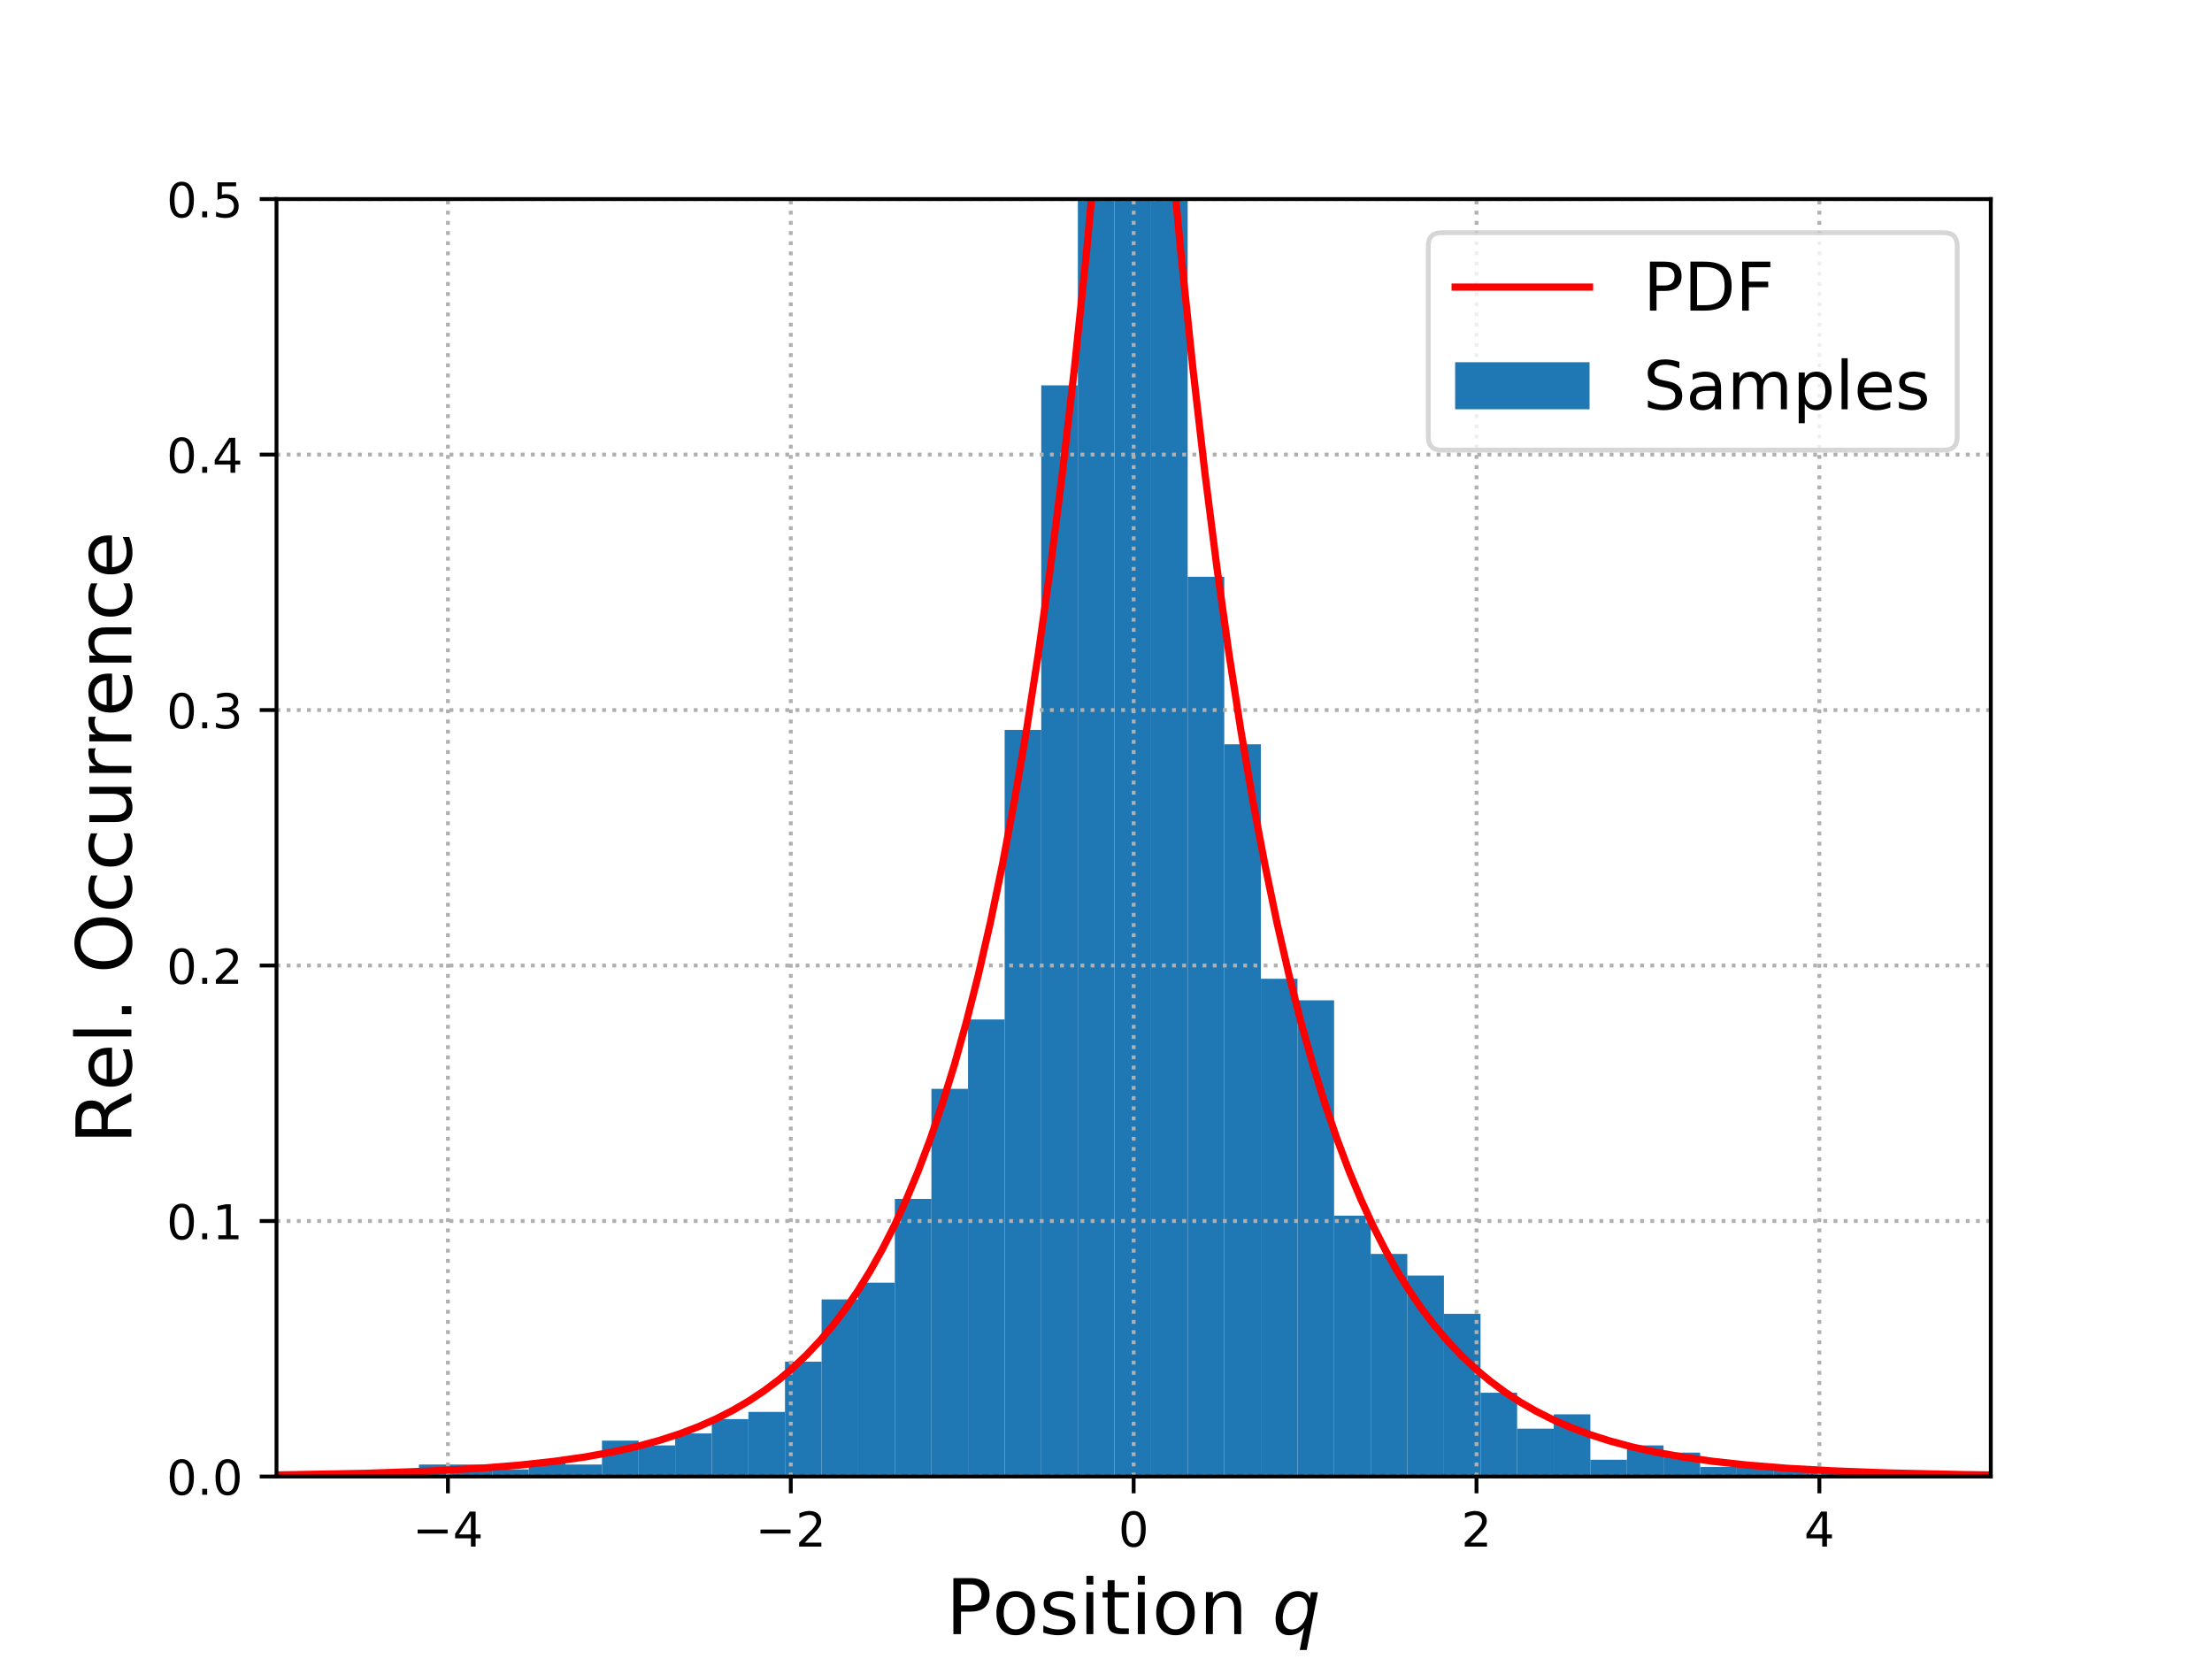 <?xml version="1.0" encoding="utf-8" standalone="no"?>
<!DOCTYPE svg PUBLIC "-//W3C//DTD SVG 1.1//EN"
  "http://www.w3.org/Graphics/SVG/1.1/DTD/svg11.dtd">
<!-- Created with matplotlib (http://matplotlib.org/) -->
<svg height="345.6pt" version="1.1" viewBox="0 0 460.8 345.6" width="460.8pt" xmlns="http://www.w3.org/2000/svg" xmlns:xlink="http://www.w3.org/1999/xlink">
 <defs>
  <style type="text/css">
*{stroke-linecap:butt;stroke-linejoin:round;}
  </style>
 </defs>
 <g id="figure_1">
  <g id="patch_1">
   <path d="M 0 345.6 
L 460.8 345.6 
L 460.8 0 
L 0 0 
z
" style="fill:#ffffff;"/>
  </g>
  <g id="axes_1">
   <g id="patch_2">
    <path d="M 57.6 307.584 
L 414.72 307.584 
L 414.72 41.472 
L 57.6 41.472 
z
" style="fill:#ffffff;"/>
   </g>
   <g id="patch_3">
    <path clip-path="url(#p053ff24c69)" d="M 33.894 307.584 
L 41.52 307.584 
L 41.52 307.086 
L 33.894 307.086 
z
" style="fill:#1f77b4;"/>
   </g>
   <g id="patch_4">
    <path clip-path="url(#p053ff24c69)" d="M 41.52 307.584 
L 49.146 307.584 
L 49.146 307.086 
L 41.52 307.086 
z
" style="fill:#1f77b4;"/>
   </g>
   <g id="patch_5">
    <path clip-path="url(#p053ff24c69)" d="M 49.146 307.584 
L 56.771 307.584 
L 56.771 306.089 
L 49.146 306.089 
z
" style="fill:#1f77b4;"/>
   </g>
   <g id="patch_6">
    <path clip-path="url(#p053ff24c69)" d="M 56.771 307.584 
L 64.397 307.584 
L 64.397 307.584 
L 56.771 307.584 
z
" style="fill:#1f77b4;"/>
   </g>
   <g id="patch_7">
    <path clip-path="url(#p053ff24c69)" d="M 64.397 307.584 
L 72.023 307.584 
L 72.023 307.584 
L 64.397 307.584 
z
" style="fill:#1f77b4;"/>
   </g>
   <g id="patch_8">
    <path clip-path="url(#p053ff24c69)" d="M 72.023 307.584 
L 79.649 307.584 
L 79.649 307.086 
L 72.023 307.086 
z
" style="fill:#1f77b4;"/>
   </g>
   <g id="patch_9">
    <path clip-path="url(#p053ff24c69)" d="M 79.649 307.584 
L 87.274 307.584 
L 87.274 306.587 
L 79.649 306.587 
z
" style="fill:#1f77b4;"/>
   </g>
   <g id="patch_10">
    <path clip-path="url(#p053ff24c69)" d="M 87.274 307.584 
L 94.9 307.584 
L 94.9 305.092 
L 87.274 305.092 
z
" style="fill:#1f77b4;"/>
   </g>
   <g id="patch_11">
    <path clip-path="url(#p053ff24c69)" d="M 94.9 307.584 
L 102.526 307.584 
L 102.526 305.092 
L 94.9 305.092 
z
" style="fill:#1f77b4;"/>
   </g>
   <g id="patch_12">
    <path clip-path="url(#p053ff24c69)" d="M 102.526 307.584 
L 110.151 307.584 
L 110.151 306.089 
L 102.526 306.089 
z
" style="fill:#1f77b4;"/>
   </g>
   <g id="patch_13">
    <path clip-path="url(#p053ff24c69)" d="M 110.151 307.584 
L 117.777 307.584 
L 117.777 304.593 
L 110.151 304.593 
z
" style="fill:#1f77b4;"/>
   </g>
   <g id="patch_14">
    <path clip-path="url(#p053ff24c69)" d="M 117.777 307.584 
L 125.403 307.584 
L 125.403 305.092 
L 117.777 305.092 
z
" style="fill:#1f77b4;"/>
   </g>
   <g id="patch_15">
    <path clip-path="url(#p053ff24c69)" d="M 125.403 307.584 
L 133.029 307.584 
L 133.029 300.107 
L 125.403 300.107 
z
" style="fill:#1f77b4;"/>
   </g>
   <g id="patch_16">
    <path clip-path="url(#p053ff24c69)" d="M 133.029 307.584 
L 140.654 307.584 
L 140.654 301.104 
L 133.029 301.104 
z
" style="fill:#1f77b4;"/>
   </g>
   <g id="patch_17">
    <path clip-path="url(#p053ff24c69)" d="M 140.654 307.584 
L 148.28 307.584 
L 148.28 298.611 
L 140.654 298.611 
z
" style="fill:#1f77b4;"/>
   </g>
   <g id="patch_18">
    <path clip-path="url(#p053ff24c69)" d="M 148.28 307.584 
L 155.906 307.584 
L 155.906 295.62 
L 148.28 295.62 
z
" style="fill:#1f77b4;"/>
   </g>
   <g id="patch_19">
    <path clip-path="url(#p053ff24c69)" d="M 155.906 307.584 
L 163.531 307.584 
L 163.531 294.125 
L 155.906 294.125 
z
" style="fill:#1f77b4;"/>
   </g>
   <g id="patch_20">
    <path clip-path="url(#p053ff24c69)" d="M 163.531 307.584 
L 171.157 307.584 
L 171.157 283.656 
L 163.531 283.656 
z
" style="fill:#1f77b4;"/>
   </g>
   <g id="patch_21">
    <path clip-path="url(#p053ff24c69)" d="M 171.157 307.584 
L 178.783 307.584 
L 178.783 270.696 
L 171.157 270.696 
z
" style="fill:#1f77b4;"/>
   </g>
   <g id="patch_22">
    <path clip-path="url(#p053ff24c69)" d="M 178.783 307.584 
L 186.409 307.584 
L 186.409 267.206 
L 178.783 267.206 
z
" style="fill:#1f77b4;"/>
   </g>
   <g id="patch_23">
    <path clip-path="url(#p053ff24c69)" d="M 186.409 307.584 
L 194.034 307.584 
L 194.034 249.759 
L 186.409 249.759 
z
" style="fill:#1f77b4;"/>
   </g>
   <g id="patch_24">
    <path clip-path="url(#p053ff24c69)" d="M 194.034 307.584 
L 201.66 307.584 
L 201.66 226.828 
L 194.034 226.828 
z
" style="fill:#1f77b4;"/>
   </g>
   <g id="patch_25">
    <path clip-path="url(#p053ff24c69)" d="M 201.66 307.584 
L 209.286 307.584 
L 209.286 212.372 
L 201.66 212.372 
z
" style="fill:#1f77b4;"/>
   </g>
   <g id="patch_26">
    <path clip-path="url(#p053ff24c69)" d="M 209.286 307.584 
L 216.911 307.584 
L 216.911 152.054 
L 209.286 152.054 
z
" style="fill:#1f77b4;"/>
   </g>
   <g id="patch_27">
    <path clip-path="url(#p053ff24c69)" d="M 216.911 307.584 
L 224.537 307.584 
L 224.537 80.272 
L 216.911 80.272 
z
" style="fill:#1f77b4;"/>
   </g>
   <g id="patch_28">
    <path clip-path="url(#p053ff24c69)" d="M 224.537 307.584 
L 232.163 307.584 
L 232.163 39.395 
L 224.537 39.395 
z
" style="fill:#1f77b4;"/>
   </g>
   <g id="patch_29">
    <path clip-path="url(#p053ff24c69)" d="M 232.163 307.584 
L 239.789 307.584 
L 239.789 -63.793 
L 232.163 -63.793 
z
" style="fill:#1f77b4;"/>
   </g>
   <g id="patch_30">
    <path clip-path="url(#p053ff24c69)" d="M 239.789 307.584 
L 247.414 307.584 
L 247.414 19.456 
L 239.789 19.456 
z
" style="fill:#1f77b4;"/>
   </g>
   <g id="patch_31">
    <path clip-path="url(#p053ff24c69)" d="M 247.414 307.584 
L 255.04 307.584 
L 255.04 120.151 
L 247.414 120.151 
z
" style="fill:#1f77b4;"/>
   </g>
   <g id="patch_32">
    <path clip-path="url(#p053ff24c69)" d="M 255.04 307.584 
L 262.666 307.584 
L 262.666 155.045 
L 255.04 155.045 
z
" style="fill:#1f77b4;"/>
   </g>
   <g id="patch_33">
    <path clip-path="url(#p053ff24c69)" d="M 262.666 307.584 
L 270.291 307.584 
L 270.291 203.898 
L 262.666 203.898 
z
" style="fill:#1f77b4;"/>
   </g>
   <g id="patch_34">
    <path clip-path="url(#p053ff24c69)" d="M 270.291 307.584 
L 277.917 307.584 
L 277.917 208.384 
L 270.291 208.384 
z
" style="fill:#1f77b4;"/>
   </g>
   <g id="patch_35">
    <path clip-path="url(#p053ff24c69)" d="M 277.917 307.584 
L 285.543 307.584 
L 285.543 253.248 
L 277.917 253.248 
z
" style="fill:#1f77b4;"/>
   </g>
   <g id="patch_36">
    <path clip-path="url(#p053ff24c69)" d="M 285.543 307.584 
L 293.168 307.584 
L 293.168 261.224 
L 285.543 261.224 
z
" style="fill:#1f77b4;"/>
   </g>
   <g id="patch_37">
    <path clip-path="url(#p053ff24c69)" d="M 293.168 307.584 
L 300.794 307.584 
L 300.794 265.711 
L 293.168 265.711 
z
" style="fill:#1f77b4;"/>
   </g>
   <g id="patch_38">
    <path clip-path="url(#p053ff24c69)" d="M 300.794 307.584 
L 308.42 307.584 
L 308.42 273.687 
L 300.794 273.687 
z
" style="fill:#1f77b4;"/>
   </g>
   <g id="patch_39">
    <path clip-path="url(#p053ff24c69)" d="M 308.42 307.584 
L 316.046 307.584 
L 316.046 290.137 
L 308.42 290.137 
z
" style="fill:#1f77b4;"/>
   </g>
   <g id="patch_40">
    <path clip-path="url(#p053ff24c69)" d="M 316.046 307.584 
L 323.671 307.584 
L 323.671 297.614 
L 316.046 297.614 
z
" style="fill:#1f77b4;"/>
   </g>
   <g id="patch_41">
    <path clip-path="url(#p053ff24c69)" d="M 323.671 307.584 
L 331.297 307.584 
L 331.297 294.623 
L 323.671 294.623 
z
" style="fill:#1f77b4;"/>
   </g>
   <g id="patch_42">
    <path clip-path="url(#p053ff24c69)" d="M 331.297 307.584 
L 338.923 307.584 
L 338.923 304.095 
L 331.297 304.095 
z
" style="fill:#1f77b4;"/>
   </g>
   <g id="patch_43">
    <path clip-path="url(#p053ff24c69)" d="M 338.923 307.584 
L 346.548 307.584 
L 346.548 301.104 
L 338.923 301.104 
z
" style="fill:#1f77b4;"/>
   </g>
   <g id="patch_44">
    <path clip-path="url(#p053ff24c69)" d="M 346.548 307.584 
L 354.174 307.584 
L 354.174 302.599 
L 346.548 302.599 
z
" style="fill:#1f77b4;"/>
   </g>
   <g id="patch_45">
    <path clip-path="url(#p053ff24c69)" d="M 354.174 307.584 
L 361.8 307.584 
L 361.8 305.59 
L 354.174 305.59 
z
" style="fill:#1f77b4;"/>
   </g>
   <g id="patch_46">
    <path clip-path="url(#p053ff24c69)" d="M 361.8 307.584 
L 369.426 307.584 
L 369.426 305.59 
L 361.8 305.59 
z
" style="fill:#1f77b4;"/>
   </g>
   <g id="patch_47">
    <path clip-path="url(#p053ff24c69)" d="M 369.426 307.584 
L 377.051 307.584 
L 377.051 306.089 
L 369.426 306.089 
z
" style="fill:#1f77b4;"/>
   </g>
   <g id="patch_48">
    <path clip-path="url(#p053ff24c69)" d="M 377.051 307.584 
L 384.677 307.584 
L 384.677 306.089 
L 377.051 306.089 
z
" style="fill:#1f77b4;"/>
   </g>
   <g id="patch_49">
    <path clip-path="url(#p053ff24c69)" d="M 384.677 307.584 
L 392.303 307.584 
L 392.303 307.584 
L 384.677 307.584 
z
" style="fill:#1f77b4;"/>
   </g>
   <g id="patch_50">
    <path clip-path="url(#p053ff24c69)" d="M 392.303 307.584 
L 399.928 307.584 
L 399.928 307.086 
L 392.303 307.086 
z
" style="fill:#1f77b4;"/>
   </g>
   <g id="patch_51">
    <path clip-path="url(#p053ff24c69)" d="M 399.928 307.584 
L 407.554 307.584 
L 407.554 307.584 
L 399.928 307.584 
z
" style="fill:#1f77b4;"/>
   </g>
   <g id="patch_52">
    <path clip-path="url(#p053ff24c69)" d="M 407.554 307.584 
L 415.18 307.584 
L 415.18 307.086 
L 407.554 307.086 
z
" style="fill:#1f77b4;"/>
   </g>
   <g id="matplotlib.axis_1">
    <g id="xtick_1">
     <g id="line2d_1">
      <path clip-path="url(#p053ff24c69)" d="M 93.312 307.584 
L 93.312 41.472 
" style="fill:none;stroke:#b0b0b0;stroke-dasharray:0.8,1.32;stroke-dashoffset:0;stroke-width:0.8;"/>
     </g>
     <g id="line2d_2">
      <defs>
       <path d="M 0 0 
L 0 3.5 
" id="m91da7193b3" style="stroke:#000000;stroke-width:0.8;"/>
      </defs>
      <g>
       <use style="stroke:#000000;stroke-width:0.8;" x="93.312" xlink:href="#m91da7193b3" y="307.584"/>
      </g>
     </g>
     <g id="text_1">
      <!-- −4 -->
      <defs>
       <path d="M 10.594 35.5 
L 73.188 35.5 
L 73.188 27.203 
L 10.594 27.203 
z
" id="DejaVuSans-2212"/>
       <path d="M 37.797 64.312 
L 12.891 25.391 
L 37.797 25.391 
z
M 35.203 72.906 
L 47.609 72.906 
L 47.609 25.391 
L 58.016 25.391 
L 58.016 17.188 
L 47.609 17.188 
L 47.609 0 
L 37.797 0 
L 37.797 17.188 
L 4.891 17.188 
L 4.891 26.703 
z
" id="DejaVuSans-34"/>
      </defs>
      <g transform="translate(85.941 322.182)scale(0.1 -0.1)">
       <use xlink:href="#DejaVuSans-2212"/>
       <use x="83.789" xlink:href="#DejaVuSans-34"/>
      </g>
     </g>
    </g>
    <g id="xtick_2">
     <g id="line2d_3">
      <path clip-path="url(#p053ff24c69)" d="M 164.736 307.584 
L 164.736 41.472 
" style="fill:none;stroke:#b0b0b0;stroke-dasharray:0.8,1.32;stroke-dashoffset:0;stroke-width:0.8;"/>
     </g>
     <g id="line2d_4">
      <g>
       <use style="stroke:#000000;stroke-width:0.8;" x="164.736" xlink:href="#m91da7193b3" y="307.584"/>
      </g>
     </g>
     <g id="text_2">
      <!-- −2 -->
      <defs>
       <path d="M 19.188 8.297 
L 53.609 8.297 
L 53.609 0 
L 7.328 0 
L 7.328 8.297 
Q 12.938 14.109 22.625 23.891 
Q 32.328 33.688 34.812 36.531 
Q 39.547 41.844 41.422 45.531 
Q 43.312 49.219 43.312 52.781 
Q 43.312 58.594 39.234 62.25 
Q 35.156 65.922 28.609 65.922 
Q 23.969 65.922 18.812 64.312 
Q 13.672 62.703 7.812 59.422 
L 7.812 69.391 
Q 13.766 71.781 18.938 73 
Q 24.125 74.219 28.422 74.219 
Q 39.75 74.219 46.484 68.547 
Q 53.219 62.891 53.219 53.422 
Q 53.219 48.922 51.531 44.891 
Q 49.859 40.875 45.406 35.406 
Q 44.188 33.984 37.641 27.219 
Q 31.109 20.453 19.188 8.297 
z
" id="DejaVuSans-32"/>
      </defs>
      <g transform="translate(157.365 322.182)scale(0.1 -0.1)">
       <use xlink:href="#DejaVuSans-2212"/>
       <use x="83.789" xlink:href="#DejaVuSans-32"/>
      </g>
     </g>
    </g>
    <g id="xtick_3">
     <g id="line2d_5">
      <path clip-path="url(#p053ff24c69)" d="M 236.16 307.584 
L 236.16 41.472 
" style="fill:none;stroke:#b0b0b0;stroke-dasharray:0.8,1.32;stroke-dashoffset:0;stroke-width:0.8;"/>
     </g>
     <g id="line2d_6">
      <g>
       <use style="stroke:#000000;stroke-width:0.8;" x="236.16" xlink:href="#m91da7193b3" y="307.584"/>
      </g>
     </g>
     <g id="text_3">
      <!-- 0 -->
      <defs>
       <path d="M 31.781 66.406 
Q 24.172 66.406 20.328 58.906 
Q 16.5 51.422 16.5 36.375 
Q 16.5 21.391 20.328 13.891 
Q 24.172 6.391 31.781 6.391 
Q 39.453 6.391 43.281 13.891 
Q 47.125 21.391 47.125 36.375 
Q 47.125 51.422 43.281 58.906 
Q 39.453 66.406 31.781 66.406 
z
M 31.781 74.219 
Q 44.047 74.219 50.516 64.516 
Q 56.984 54.828 56.984 36.375 
Q 56.984 17.969 50.516 8.266 
Q 44.047 -1.422 31.781 -1.422 
Q 19.531 -1.422 13.062 8.266 
Q 6.594 17.969 6.594 36.375 
Q 6.594 54.828 13.062 64.516 
Q 19.531 74.219 31.781 74.219 
z
" id="DejaVuSans-30"/>
      </defs>
      <g transform="translate(232.979 322.182)scale(0.1 -0.1)">
       <use xlink:href="#DejaVuSans-30"/>
      </g>
     </g>
    </g>
    <g id="xtick_4">
     <g id="line2d_7">
      <path clip-path="url(#p053ff24c69)" d="M 307.584 307.584 
L 307.584 41.472 
" style="fill:none;stroke:#b0b0b0;stroke-dasharray:0.8,1.32;stroke-dashoffset:0;stroke-width:0.8;"/>
     </g>
     <g id="line2d_8">
      <g>
       <use style="stroke:#000000;stroke-width:0.8;" x="307.584" xlink:href="#m91da7193b3" y="307.584"/>
      </g>
     </g>
     <g id="text_4">
      <!-- 2 -->
      <g transform="translate(304.403 322.182)scale(0.1 -0.1)">
       <use xlink:href="#DejaVuSans-32"/>
      </g>
     </g>
    </g>
    <g id="xtick_5">
     <g id="line2d_9">
      <path clip-path="url(#p053ff24c69)" d="M 379.008 307.584 
L 379.008 41.472 
" style="fill:none;stroke:#b0b0b0;stroke-dasharray:0.8,1.32;stroke-dashoffset:0;stroke-width:0.8;"/>
     </g>
     <g id="line2d_10">
      <g>
       <use style="stroke:#000000;stroke-width:0.8;" x="379.008" xlink:href="#m91da7193b3" y="307.584"/>
      </g>
     </g>
     <g id="text_5">
      <!-- 4 -->
      <g transform="translate(375.827 322.182)scale(0.1 -0.1)">
       <use xlink:href="#DejaVuSans-34"/>
      </g>
     </g>
    </g>
    <g id="text_6">
     <!-- Position $q$ -->
     <defs>
      <path d="M 19.672 64.797 
L 19.672 37.406 
L 32.078 37.406 
Q 38.969 37.406 42.719 40.969 
Q 46.484 44.531 46.484 51.125 
Q 46.484 57.672 42.719 61.234 
Q 38.969 64.797 32.078 64.797 
z
M 9.812 72.906 
L 32.078 72.906 
Q 44.344 72.906 50.609 67.359 
Q 56.891 61.812 56.891 51.125 
Q 56.891 40.328 50.609 34.812 
Q 44.344 29.297 32.078 29.297 
L 19.672 29.297 
L 19.672 0 
L 9.812 0 
z
" id="DejaVuSans-50"/>
      <path d="M 30.609 48.391 
Q 23.391 48.391 19.188 42.75 
Q 14.984 37.109 14.984 27.297 
Q 14.984 17.484 19.156 11.844 
Q 23.344 6.203 30.609 6.203 
Q 37.797 6.203 41.984 11.859 
Q 46.188 17.531 46.188 27.297 
Q 46.188 37.016 41.984 42.703 
Q 37.797 48.391 30.609 48.391 
z
M 30.609 56 
Q 42.328 56 49.016 48.375 
Q 55.719 40.766 55.719 27.297 
Q 55.719 13.875 49.016 6.219 
Q 42.328 -1.422 30.609 -1.422 
Q 18.844 -1.422 12.172 6.219 
Q 5.516 13.875 5.516 27.297 
Q 5.516 40.766 12.172 48.375 
Q 18.844 56 30.609 56 
z
" id="DejaVuSans-6f"/>
      <path d="M 44.281 53.078 
L 44.281 44.578 
Q 40.484 46.531 36.375 47.5 
Q 32.281 48.484 27.875 48.484 
Q 21.188 48.484 17.844 46.438 
Q 14.5 44.391 14.5 40.281 
Q 14.5 37.156 16.891 35.375 
Q 19.281 33.594 26.516 31.984 
L 29.594 31.297 
Q 39.156 29.25 43.188 25.516 
Q 47.219 21.781 47.219 15.094 
Q 47.219 7.469 41.188 3.016 
Q 35.156 -1.422 24.609 -1.422 
Q 20.219 -1.422 15.453 -0.562 
Q 10.688 0.297 5.422 2 
L 5.422 11.281 
Q 10.406 8.688 15.234 7.391 
Q 20.062 6.109 24.812 6.109 
Q 31.156 6.109 34.562 8.281 
Q 37.984 10.453 37.984 14.406 
Q 37.984 18.062 35.516 20.016 
Q 33.062 21.969 24.703 23.781 
L 21.578 24.516 
Q 13.234 26.266 9.516 29.906 
Q 5.812 33.547 5.812 39.891 
Q 5.812 47.609 11.281 51.797 
Q 16.75 56 26.812 56 
Q 31.781 56 36.172 55.266 
Q 40.578 54.547 44.281 53.078 
z
" id="DejaVuSans-73"/>
      <path d="M 9.422 54.688 
L 18.406 54.688 
L 18.406 0 
L 9.422 0 
z
M 9.422 75.984 
L 18.406 75.984 
L 18.406 64.594 
L 9.422 64.594 
z
" id="DejaVuSans-69"/>
      <path d="M 18.312 70.219 
L 18.312 54.688 
L 36.812 54.688 
L 36.812 47.703 
L 18.312 47.703 
L 18.312 18.016 
Q 18.312 11.328 20.141 9.422 
Q 21.969 7.516 27.594 7.516 
L 36.812 7.516 
L 36.812 0 
L 27.594 0 
Q 17.188 0 13.234 3.875 
Q 9.281 7.766 9.281 18.016 
L 9.281 47.703 
L 2.688 47.703 
L 2.688 54.688 
L 9.281 54.688 
L 9.281 70.219 
z
" id="DejaVuSans-74"/>
      <path d="M 54.891 33.016 
L 54.891 0 
L 45.906 0 
L 45.906 32.719 
Q 45.906 40.484 42.875 44.328 
Q 39.844 48.188 33.797 48.188 
Q 26.516 48.188 22.312 43.547 
Q 18.109 38.922 18.109 30.906 
L 18.109 0 
L 9.078 0 
L 9.078 54.688 
L 18.109 54.688 
L 18.109 46.188 
Q 21.344 51.125 25.703 53.562 
Q 30.078 56 35.797 56 
Q 45.219 56 50.047 50.172 
Q 54.891 44.344 54.891 33.016 
z
" id="DejaVuSans-6e"/>
      <path id="DejaVuSans-20"/>
      <path d="M 41.703 8.203 
Q 38.094 3.469 33.172 1.016 
Q 28.266 -1.422 22.312 -1.422 
Q 14.016 -1.422 9.297 4.172 
Q 4.594 9.766 4.594 19.578 
Q 4.594 27.484 7.5 34.859 
Q 10.406 42.234 15.828 48.094 
Q 19.344 51.906 23.906 53.953 
Q 28.469 56 33.5 56 
Q 39.547 56 43.453 53.609 
Q 47.359 51.219 49.125 46.391 
L 50.688 54.594 
L 59.719 54.594 
L 45.125 -20.609 
L 36.078 -20.609 
z
M 13.922 20.906 
Q 13.922 13.672 16.938 9.891 
Q 19.969 6.109 25.688 6.109 
Q 34.188 6.109 40.188 14.234 
Q 46.188 22.359 46.188 33.984 
Q 46.188 41.016 43.078 44.75 
Q 39.984 48.484 34.188 48.484 
Q 29.938 48.484 26.312 46.5 
Q 22.703 44.531 20.016 40.719 
Q 17.188 36.719 15.547 31.344 
Q 13.922 25.984 13.922 20.906 
z
" id="DejaVuSans-Oblique-71"/>
     </defs>
     <g transform="translate(197.04 340.422)scale(0.16 -0.16)">
      <use transform="translate(0 0.016)" xlink:href="#DejaVuSans-50"/>
      <use transform="translate(60.303 0.016)" xlink:href="#DejaVuSans-6f"/>
      <use transform="translate(121.484 0.016)" xlink:href="#DejaVuSans-73"/>
      <use transform="translate(173.584 0.016)" xlink:href="#DejaVuSans-69"/>
      <use transform="translate(201.367 0.016)" xlink:href="#DejaVuSans-74"/>
      <use transform="translate(240.576 0.016)" xlink:href="#DejaVuSans-69"/>
      <use transform="translate(268.359 0.016)" xlink:href="#DejaVuSans-6f"/>
      <use transform="translate(329.541 0.016)" xlink:href="#DejaVuSans-6e"/>
      <use transform="translate(392.92 0.016)" xlink:href="#DejaVuSans-20"/>
      <use transform="translate(424.707 0.016)" xlink:href="#DejaVuSans-Oblique-71"/>
     </g>
    </g>
   </g>
   <g id="matplotlib.axis_2">
    <g id="ytick_1">
     <g id="line2d_11">
      <path clip-path="url(#p053ff24c69)" d="M 57.6 307.584 
L 414.72 307.584 
" style="fill:none;stroke:#b0b0b0;stroke-dasharray:0.8,1.32;stroke-dashoffset:0;stroke-width:0.8;"/>
     </g>
     <g id="line2d_12">
      <defs>
       <path d="M 0 0 
L -3.5 0 
" id="m32ddb6ee3b" style="stroke:#000000;stroke-width:0.8;"/>
      </defs>
      <g>
       <use style="stroke:#000000;stroke-width:0.8;" x="57.6" xlink:href="#m32ddb6ee3b" y="307.584"/>
      </g>
     </g>
     <g id="text_7">
      <!-- 0.0 -->
      <defs>
       <path d="M 10.688 12.406 
L 21 12.406 
L 21 0 
L 10.688 0 
z
" id="DejaVuSans-2e"/>
      </defs>
      <g transform="translate(34.697 311.383)scale(0.1 -0.1)">
       <use xlink:href="#DejaVuSans-30"/>
       <use x="63.623" xlink:href="#DejaVuSans-2e"/>
       <use x="95.41" xlink:href="#DejaVuSans-30"/>
      </g>
     </g>
    </g>
    <g id="ytick_2">
     <g id="line2d_13">
      <path clip-path="url(#p053ff24c69)" d="M 57.6 254.362 
L 414.72 254.362 
" style="fill:none;stroke:#b0b0b0;stroke-dasharray:0.8,1.32;stroke-dashoffset:0;stroke-width:0.8;"/>
     </g>
     <g id="line2d_14">
      <g>
       <use style="stroke:#000000;stroke-width:0.8;" x="57.6" xlink:href="#m32ddb6ee3b" y="254.362"/>
      </g>
     </g>
     <g id="text_8">
      <!-- 0.1 -->
      <defs>
       <path d="M 12.406 8.297 
L 28.516 8.297 
L 28.516 63.922 
L 10.984 60.406 
L 10.984 69.391 
L 28.422 72.906 
L 38.281 72.906 
L 38.281 8.297 
L 54.391 8.297 
L 54.391 0 
L 12.406 0 
z
" id="DejaVuSans-31"/>
      </defs>
      <g transform="translate(34.697 258.161)scale(0.1 -0.1)">
       <use xlink:href="#DejaVuSans-30"/>
       <use x="63.623" xlink:href="#DejaVuSans-2e"/>
       <use x="95.41" xlink:href="#DejaVuSans-31"/>
      </g>
     </g>
    </g>
    <g id="ytick_3">
     <g id="line2d_15">
      <path clip-path="url(#p053ff24c69)" d="M 57.6 201.139 
L 414.72 201.139 
" style="fill:none;stroke:#b0b0b0;stroke-dasharray:0.8,1.32;stroke-dashoffset:0;stroke-width:0.8;"/>
     </g>
     <g id="line2d_16">
      <g>
       <use style="stroke:#000000;stroke-width:0.8;" x="57.6" xlink:href="#m32ddb6ee3b" y="201.139"/>
      </g>
     </g>
     <g id="text_9">
      <!-- 0.2 -->
      <g transform="translate(34.697 204.938)scale(0.1 -0.1)">
       <use xlink:href="#DejaVuSans-30"/>
       <use x="63.623" xlink:href="#DejaVuSans-2e"/>
       <use x="95.41" xlink:href="#DejaVuSans-32"/>
      </g>
     </g>
    </g>
    <g id="ytick_4">
     <g id="line2d_17">
      <path clip-path="url(#p053ff24c69)" d="M 57.6 147.917 
L 414.72 147.917 
" style="fill:none;stroke:#b0b0b0;stroke-dasharray:0.8,1.32;stroke-dashoffset:0;stroke-width:0.8;"/>
     </g>
     <g id="line2d_18">
      <g>
       <use style="stroke:#000000;stroke-width:0.8;" x="57.6" xlink:href="#m32ddb6ee3b" y="147.917"/>
      </g>
     </g>
     <g id="text_10">
      <!-- 0.3 -->
      <defs>
       <path d="M 40.578 39.312 
Q 47.656 37.797 51.625 33 
Q 55.609 28.219 55.609 21.188 
Q 55.609 10.406 48.188 4.484 
Q 40.766 -1.422 27.094 -1.422 
Q 22.516 -1.422 17.656 -0.516 
Q 12.797 0.391 7.625 2.203 
L 7.625 11.719 
Q 11.719 9.328 16.594 8.109 
Q 21.484 6.891 26.812 6.891 
Q 36.078 6.891 40.938 10.547 
Q 45.797 14.203 45.797 21.188 
Q 45.797 27.641 41.281 31.266 
Q 36.766 34.906 28.719 34.906 
L 20.219 34.906 
L 20.219 43.016 
L 29.109 43.016 
Q 36.375 43.016 40.234 45.922 
Q 44.094 48.828 44.094 54.297 
Q 44.094 59.906 40.109 62.906 
Q 36.141 65.922 28.719 65.922 
Q 24.656 65.922 20.016 65.031 
Q 15.375 64.156 9.812 62.312 
L 9.812 71.094 
Q 15.438 72.656 20.344 73.438 
Q 25.25 74.219 29.594 74.219 
Q 40.828 74.219 47.359 69.109 
Q 53.906 64.016 53.906 55.328 
Q 53.906 49.266 50.438 45.094 
Q 46.969 40.922 40.578 39.312 
z
" id="DejaVuSans-33"/>
      </defs>
      <g transform="translate(34.697 151.716)scale(0.1 -0.1)">
       <use xlink:href="#DejaVuSans-30"/>
       <use x="63.623" xlink:href="#DejaVuSans-2e"/>
       <use x="95.41" xlink:href="#DejaVuSans-33"/>
      </g>
     </g>
    </g>
    <g id="ytick_5">
     <g id="line2d_19">
      <path clip-path="url(#p053ff24c69)" d="M 57.6 94.694 
L 414.72 94.694 
" style="fill:none;stroke:#b0b0b0;stroke-dasharray:0.8,1.32;stroke-dashoffset:0;stroke-width:0.8;"/>
     </g>
     <g id="line2d_20">
      <g>
       <use style="stroke:#000000;stroke-width:0.8;" x="57.6" xlink:href="#m32ddb6ee3b" y="94.694"/>
      </g>
     </g>
     <g id="text_11">
      <!-- 0.4 -->
      <g transform="translate(34.697 98.494)scale(0.1 -0.1)">
       <use xlink:href="#DejaVuSans-30"/>
       <use x="63.623" xlink:href="#DejaVuSans-2e"/>
       <use x="95.41" xlink:href="#DejaVuSans-34"/>
      </g>
     </g>
    </g>
    <g id="ytick_6">
     <g id="line2d_21">
      <path clip-path="url(#p053ff24c69)" d="M 57.6 41.472 
L 414.72 41.472 
" style="fill:none;stroke:#b0b0b0;stroke-dasharray:0.8,1.32;stroke-dashoffset:0;stroke-width:0.8;"/>
     </g>
     <g id="line2d_22">
      <g>
       <use style="stroke:#000000;stroke-width:0.8;" x="57.6" xlink:href="#m32ddb6ee3b" y="41.472"/>
      </g>
     </g>
     <g id="text_12">
      <!-- 0.5 -->
      <defs>
       <path d="M 10.797 72.906 
L 49.516 72.906 
L 49.516 64.594 
L 19.828 64.594 
L 19.828 46.734 
Q 21.969 47.469 24.109 47.828 
Q 26.266 48.188 28.422 48.188 
Q 40.625 48.188 47.75 41.5 
Q 54.891 34.812 54.891 23.391 
Q 54.891 11.625 47.562 5.094 
Q 40.234 -1.422 26.906 -1.422 
Q 22.312 -1.422 17.547 -0.641 
Q 12.797 0.141 7.719 1.703 
L 7.719 11.625 
Q 12.109 9.234 16.797 8.062 
Q 21.484 6.891 26.703 6.891 
Q 35.156 6.891 40.078 11.328 
Q 45.016 15.766 45.016 23.391 
Q 45.016 31 40.078 35.438 
Q 35.156 39.891 26.703 39.891 
Q 22.75 39.891 18.812 39.016 
Q 14.891 38.141 10.797 36.281 
z
" id="DejaVuSans-35"/>
      </defs>
      <g transform="translate(34.697 45.271)scale(0.1 -0.1)">
       <use xlink:href="#DejaVuSans-30"/>
       <use x="63.623" xlink:href="#DejaVuSans-2e"/>
       <use x="95.41" xlink:href="#DejaVuSans-35"/>
      </g>
     </g>
    </g>
    <g id="text_13">
     <!-- Rel. Occurrence -->
     <defs>
      <path d="M 44.391 34.188 
Q 47.562 33.109 50.562 29.594 
Q 53.562 26.078 56.594 19.922 
L 66.609 0 
L 56 0 
L 46.688 18.703 
Q 43.062 26.031 39.672 28.422 
Q 36.281 30.812 30.422 30.812 
L 19.672 30.812 
L 19.672 0 
L 9.812 0 
L 9.812 72.906 
L 32.078 72.906 
Q 44.578 72.906 50.734 67.672 
Q 56.891 62.453 56.891 51.906 
Q 56.891 45.016 53.688 40.469 
Q 50.484 35.938 44.391 34.188 
z
M 19.672 64.797 
L 19.672 38.922 
L 32.078 38.922 
Q 39.203 38.922 42.844 42.219 
Q 46.484 45.516 46.484 51.906 
Q 46.484 58.297 42.844 61.547 
Q 39.203 64.797 32.078 64.797 
z
" id="DejaVuSans-52"/>
      <path d="M 56.203 29.594 
L 56.203 25.203 
L 14.891 25.203 
Q 15.484 15.922 20.484 11.062 
Q 25.484 6.203 34.422 6.203 
Q 39.594 6.203 44.453 7.469 
Q 49.312 8.734 54.109 11.281 
L 54.109 2.781 
Q 49.266 0.734 44.188 -0.344 
Q 39.109 -1.422 33.891 -1.422 
Q 20.797 -1.422 13.156 6.188 
Q 5.516 13.812 5.516 26.812 
Q 5.516 40.234 12.766 48.109 
Q 20.016 56 32.328 56 
Q 43.359 56 49.781 48.891 
Q 56.203 41.797 56.203 29.594 
z
M 47.219 32.234 
Q 47.125 39.594 43.094 43.984 
Q 39.062 48.391 32.422 48.391 
Q 24.906 48.391 20.391 44.141 
Q 15.875 39.891 15.188 32.172 
z
" id="DejaVuSans-65"/>
      <path d="M 9.422 75.984 
L 18.406 75.984 
L 18.406 0 
L 9.422 0 
z
" id="DejaVuSans-6c"/>
      <path d="M 39.406 66.219 
Q 28.656 66.219 22.328 58.203 
Q 16.016 50.203 16.016 36.375 
Q 16.016 22.609 22.328 14.594 
Q 28.656 6.594 39.406 6.594 
Q 50.141 6.594 56.422 14.594 
Q 62.703 22.609 62.703 36.375 
Q 62.703 50.203 56.422 58.203 
Q 50.141 66.219 39.406 66.219 
z
M 39.406 74.219 
Q 54.734 74.219 63.906 63.938 
Q 73.094 53.656 73.094 36.375 
Q 73.094 19.141 63.906 8.859 
Q 54.734 -1.422 39.406 -1.422 
Q 24.031 -1.422 14.812 8.828 
Q 5.609 19.094 5.609 36.375 
Q 5.609 53.656 14.812 63.938 
Q 24.031 74.219 39.406 74.219 
z
" id="DejaVuSans-4f"/>
      <path d="M 48.781 52.594 
L 48.781 44.188 
Q 44.969 46.297 41.141 47.344 
Q 37.312 48.391 33.406 48.391 
Q 24.656 48.391 19.812 42.844 
Q 14.984 37.312 14.984 27.297 
Q 14.984 17.281 19.812 11.734 
Q 24.656 6.203 33.406 6.203 
Q 37.312 6.203 41.141 7.25 
Q 44.969 8.297 48.781 10.406 
L 48.781 2.094 
Q 45.016 0.344 40.984 -0.531 
Q 36.969 -1.422 32.422 -1.422 
Q 20.062 -1.422 12.781 6.344 
Q 5.516 14.109 5.516 27.297 
Q 5.516 40.672 12.859 48.328 
Q 20.219 56 33.016 56 
Q 37.156 56 41.109 55.141 
Q 45.062 54.297 48.781 52.594 
z
" id="DejaVuSans-63"/>
      <path d="M 8.5 21.578 
L 8.5 54.688 
L 17.484 54.688 
L 17.484 21.922 
Q 17.484 14.156 20.5 10.266 
Q 23.531 6.391 29.594 6.391 
Q 36.859 6.391 41.078 11.031 
Q 45.312 15.672 45.312 23.688 
L 45.312 54.688 
L 54.297 54.688 
L 54.297 0 
L 45.312 0 
L 45.312 8.406 
Q 42.047 3.422 37.719 1 
Q 33.406 -1.422 27.688 -1.422 
Q 18.266 -1.422 13.375 4.438 
Q 8.5 10.297 8.5 21.578 
z
M 31.109 56 
z
" id="DejaVuSans-75"/>
      <path d="M 41.109 46.297 
Q 39.594 47.172 37.812 47.578 
Q 36.031 48 33.891 48 
Q 26.266 48 22.188 43.047 
Q 18.109 38.094 18.109 28.812 
L 18.109 0 
L 9.078 0 
L 9.078 54.688 
L 18.109 54.688 
L 18.109 46.188 
Q 20.953 51.172 25.484 53.578 
Q 30.031 56 36.531 56 
Q 37.453 56 38.578 55.875 
Q 39.703 55.766 41.062 55.516 
z
" id="DejaVuSans-72"/>
     </defs>
     <g transform="translate(27.369 238.364)rotate(-90)scale(0.16 -0.16)">
      <use xlink:href="#DejaVuSans-52"/>
      <use x="69.42" xlink:href="#DejaVuSans-65"/>
      <use x="130.943" xlink:href="#DejaVuSans-6c"/>
      <use x="158.727" xlink:href="#DejaVuSans-2e"/>
      <use x="190.514" xlink:href="#DejaVuSans-20"/>
      <use x="222.301" xlink:href="#DejaVuSans-4f"/>
      <use x="301.012" xlink:href="#DejaVuSans-63"/>
      <use x="355.992" xlink:href="#DejaVuSans-63"/>
      <use x="410.973" xlink:href="#DejaVuSans-75"/>
      <use x="474.352" xlink:href="#DejaVuSans-72"/>
      <use x="515.449" xlink:href="#DejaVuSans-72"/>
      <use x="556.531" xlink:href="#DejaVuSans-65"/>
      <use x="618.055" xlink:href="#DejaVuSans-6e"/>
      <use x="681.434" xlink:href="#DejaVuSans-63"/>
      <use x="736.414" xlink:href="#DejaVuSans-65"/>
     </g>
    </g>
   </g>
   <g id="line2d_23">
    <path clip-path="url(#p053ff24c69)" d="M 57.6 307.264 
L 76.189 306.917 
L 89.415 306.457 
L 99.782 305.885 
L 108.362 305.198 
L 115.511 304.417 
L 121.946 303.498 
L 127.666 302.459 
L 132.67 301.336 
L 137.317 300.074 
L 141.607 298.683 
L 145.539 297.183 
L 149.114 295.602 
L 152.689 293.779 
L 155.906 291.904 
L 159.124 289.773 
L 162.341 287.353 
L 165.201 284.927 
L 168.061 282.21 
L 170.92 279.168 
L 173.78 275.76 
L 176.283 272.445 
L 178.785 268.785 
L 181.287 264.743 
L 183.79 260.28 
L 186.292 255.352 
L 188.794 249.911 
L 191.297 243.904 
L 193.799 237.27 
L 196.301 229.945 
L 198.804 221.858 
L 201.306 212.928 
L 203.808 203.067 
L 206.311 192.18 
L 208.813 180.158 
L 211.315 166.884 
L 213.818 152.227 
L 216.32 136.044 
L 218.822 118.175 
L 221.325 98.444 
L 223.827 76.658 
L 226.329 52.602 
L 228.832 26.041 
L 231.147 -1 
M 241.173 -1 
L 243.488 26.041 
L 245.991 52.602 
L 248.493 76.658 
L 250.995 98.444 
L 253.498 118.175 
L 256 136.044 
L 258.502 152.227 
L 261.005 166.884 
L 263.507 180.158 
L 266.009 192.18 
L 268.512 203.067 
L 271.014 212.928 
L 273.516 221.858 
L 276.019 229.945 
L 278.521 237.27 
L 281.023 243.904 
L 283.526 249.911 
L 286.028 255.352 
L 288.53 260.28 
L 291.033 264.743 
L 293.535 268.785 
L 296.037 272.445 
L 298.897 276.207 
L 301.757 279.567 
L 304.617 282.567 
L 307.477 285.246 
L 310.337 287.637 
L 313.554 290.023 
L 316.771 292.124 
L 319.988 293.974 
L 323.563 295.77 
L 327.138 297.33 
L 331.07 298.808 
L 335.36 300.179 
L 340.007 301.424 
L 345.012 302.531 
L 350.732 303.555 
L 356.809 304.417 
L 363.958 305.198 
L 372.18 305.861 
L 381.832 306.408 
L 393.629 306.847 
L 409 307.183 
L 414.72 307.264 
L 414.72 307.264 
" style="fill:none;stroke:#ff0000;stroke-linecap:square;stroke-width:1.5;"/>
   </g>
   <g id="patch_53">
    <path d="M 57.6 307.584 
L 57.6 41.472 
" style="fill:none;stroke:#000000;stroke-linecap:square;stroke-linejoin:miter;stroke-width:0.8;"/>
   </g>
   <g id="patch_54">
    <path d="M 414.72 307.584 
L 414.72 41.472 
" style="fill:none;stroke:#000000;stroke-linecap:square;stroke-linejoin:miter;stroke-width:0.8;"/>
   </g>
   <g id="patch_55">
    <path d="M 57.6 307.584 
L 414.72 307.584 
" style="fill:none;stroke:#000000;stroke-linecap:square;stroke-linejoin:miter;stroke-width:0.8;"/>
   </g>
   <g id="patch_56">
    <path d="M 57.6 41.472 
L 414.72 41.472 
" style="fill:none;stroke:#000000;stroke-linecap:square;stroke-linejoin:miter;stroke-width:0.8;"/>
   </g>
   <g id="legend_1">
    <g id="patch_57">
     <path d="M 300.331 93.771 
L 404.92 93.771 
Q 407.72 93.771 407.72 90.971 
L 407.72 51.272 
Q 407.72 48.472 404.92 48.472 
L 300.331 48.472 
Q 297.531 48.472 297.531 51.272 
L 297.531 90.971 
Q 297.531 93.771 300.331 93.771 
z
" style="fill:#ffffff;opacity:0.8;stroke:#cccccc;stroke-linejoin:miter;"/>
    </g>
    <g id="line2d_24">
     <path d="M 303.131 59.81 
L 331.131 59.81 
" style="fill:none;stroke:#ff0000;stroke-linecap:square;stroke-width:1.5;"/>
    </g>
    <g id="line2d_25"/>
    <g id="text_14">
     <!-- PDF -->
     <defs>
      <path d="M 19.672 64.797 
L 19.672 8.109 
L 31.594 8.109 
Q 46.688 8.109 53.688 14.938 
Q 60.688 21.781 60.688 36.531 
Q 60.688 51.172 53.688 57.984 
Q 46.688 64.797 31.594 64.797 
z
M 9.812 72.906 
L 30.078 72.906 
Q 51.266 72.906 61.172 64.094 
Q 71.094 55.281 71.094 36.531 
Q 71.094 17.672 61.125 8.828 
Q 51.172 0 30.078 0 
L 9.812 0 
z
" id="DejaVuSans-44"/>
      <path d="M 9.812 72.906 
L 51.703 72.906 
L 51.703 64.594 
L 19.672 64.594 
L 19.672 43.109 
L 48.578 43.109 
L 48.578 34.812 
L 19.672 34.812 
L 19.672 0 
L 9.812 0 
z
" id="DejaVuSans-46"/>
     </defs>
     <g transform="translate(342.331 64.71)scale(0.14 -0.14)">
      <use xlink:href="#DejaVuSans-50"/>
      <use x="60.303" xlink:href="#DejaVuSans-44"/>
      <use x="137.305" xlink:href="#DejaVuSans-46"/>
     </g>
    </g>
    <g id="patch_58">
     <path d="M 303.131 85.259 
L 331.131 85.259 
L 331.131 75.459 
L 303.131 75.459 
z
" style="fill:#1f77b4;"/>
    </g>
    <g id="text_15">
     <!-- Samples -->
     <defs>
      <path d="M 53.516 70.516 
L 53.516 60.891 
Q 47.906 63.578 42.922 64.891 
Q 37.938 66.219 33.297 66.219 
Q 25.25 66.219 20.875 63.094 
Q 16.5 59.969 16.5 54.203 
Q 16.5 49.359 19.406 46.891 
Q 22.312 44.438 30.422 42.922 
L 36.375 41.703 
Q 47.406 39.594 52.656 34.297 
Q 57.906 29 57.906 20.125 
Q 57.906 9.516 50.797 4.047 
Q 43.703 -1.422 29.984 -1.422 
Q 24.812 -1.422 18.969 -0.25 
Q 13.141 0.922 6.891 3.219 
L 6.891 13.375 
Q 12.891 10.016 18.656 8.297 
Q 24.422 6.594 29.984 6.594 
Q 38.422 6.594 43.016 9.906 
Q 47.609 13.234 47.609 19.391 
Q 47.609 24.75 44.312 27.781 
Q 41.016 30.812 33.5 32.328 
L 27.484 33.5 
Q 16.453 35.688 11.516 40.375 
Q 6.594 45.062 6.594 53.422 
Q 6.594 63.094 13.406 68.656 
Q 20.219 74.219 32.172 74.219 
Q 37.312 74.219 42.625 73.281 
Q 47.953 72.359 53.516 70.516 
z
" id="DejaVuSans-53"/>
      <path d="M 34.281 27.484 
Q 23.391 27.484 19.188 25 
Q 14.984 22.516 14.984 16.5 
Q 14.984 11.719 18.141 8.906 
Q 21.297 6.109 26.703 6.109 
Q 34.188 6.109 38.703 11.406 
Q 43.219 16.703 43.219 25.484 
L 43.219 27.484 
z
M 52.203 31.203 
L 52.203 0 
L 43.219 0 
L 43.219 8.297 
Q 40.141 3.328 35.547 0.953 
Q 30.953 -1.422 24.312 -1.422 
Q 15.922 -1.422 10.953 3.297 
Q 6 8.016 6 15.922 
Q 6 25.141 12.172 29.828 
Q 18.359 34.516 30.609 34.516 
L 43.219 34.516 
L 43.219 35.406 
Q 43.219 41.609 39.141 45 
Q 35.062 48.391 27.688 48.391 
Q 23 48.391 18.547 47.266 
Q 14.109 46.141 10.016 43.891 
L 10.016 52.203 
Q 14.938 54.109 19.578 55.047 
Q 24.219 56 28.609 56 
Q 40.484 56 46.344 49.844 
Q 52.203 43.703 52.203 31.203 
z
" id="DejaVuSans-61"/>
      <path d="M 52 44.188 
Q 55.375 50.25 60.062 53.125 
Q 64.75 56 71.094 56 
Q 79.641 56 84.281 50.016 
Q 88.922 44.047 88.922 33.016 
L 88.922 0 
L 79.891 0 
L 79.891 32.719 
Q 79.891 40.578 77.094 44.375 
Q 74.312 48.188 68.609 48.188 
Q 61.625 48.188 57.562 43.547 
Q 53.516 38.922 53.516 30.906 
L 53.516 0 
L 44.484 0 
L 44.484 32.719 
Q 44.484 40.625 41.703 44.406 
Q 38.922 48.188 33.109 48.188 
Q 26.219 48.188 22.156 43.531 
Q 18.109 38.875 18.109 30.906 
L 18.109 0 
L 9.078 0 
L 9.078 54.688 
L 18.109 54.688 
L 18.109 46.188 
Q 21.188 51.219 25.484 53.609 
Q 29.781 56 35.688 56 
Q 41.656 56 45.828 52.969 
Q 50 49.953 52 44.188 
z
" id="DejaVuSans-6d"/>
      <path d="M 18.109 8.203 
L 18.109 -20.797 
L 9.078 -20.797 
L 9.078 54.688 
L 18.109 54.688 
L 18.109 46.391 
Q 20.953 51.266 25.266 53.625 
Q 29.594 56 35.594 56 
Q 45.562 56 51.781 48.094 
Q 58.016 40.188 58.016 27.297 
Q 58.016 14.406 51.781 6.484 
Q 45.562 -1.422 35.594 -1.422 
Q 29.594 -1.422 25.266 0.953 
Q 20.953 3.328 18.109 8.203 
z
M 48.688 27.297 
Q 48.688 37.203 44.609 42.844 
Q 40.531 48.484 33.406 48.484 
Q 26.266 48.484 22.188 42.844 
Q 18.109 37.203 18.109 27.297 
Q 18.109 17.391 22.188 11.75 
Q 26.266 6.109 33.406 6.109 
Q 40.531 6.109 44.609 11.75 
Q 48.688 17.391 48.688 27.297 
z
" id="DejaVuSans-70"/>
     </defs>
     <g transform="translate(342.331 85.259)scale(0.14 -0.14)">
      <use xlink:href="#DejaVuSans-53"/>
      <use x="63.477" xlink:href="#DejaVuSans-61"/>
      <use x="124.756" xlink:href="#DejaVuSans-6d"/>
      <use x="222.168" xlink:href="#DejaVuSans-70"/>
      <use x="285.645" xlink:href="#DejaVuSans-6c"/>
      <use x="313.428" xlink:href="#DejaVuSans-65"/>
      <use x="374.951" xlink:href="#DejaVuSans-73"/>
     </g>
    </g>
   </g>
  </g>
 </g>
 <defs>
  <clipPath id="p053ff24c69">
   <rect height="266.112" width="357.12" x="57.6" y="41.472"/>
  </clipPath>
 </defs>
</svg>
